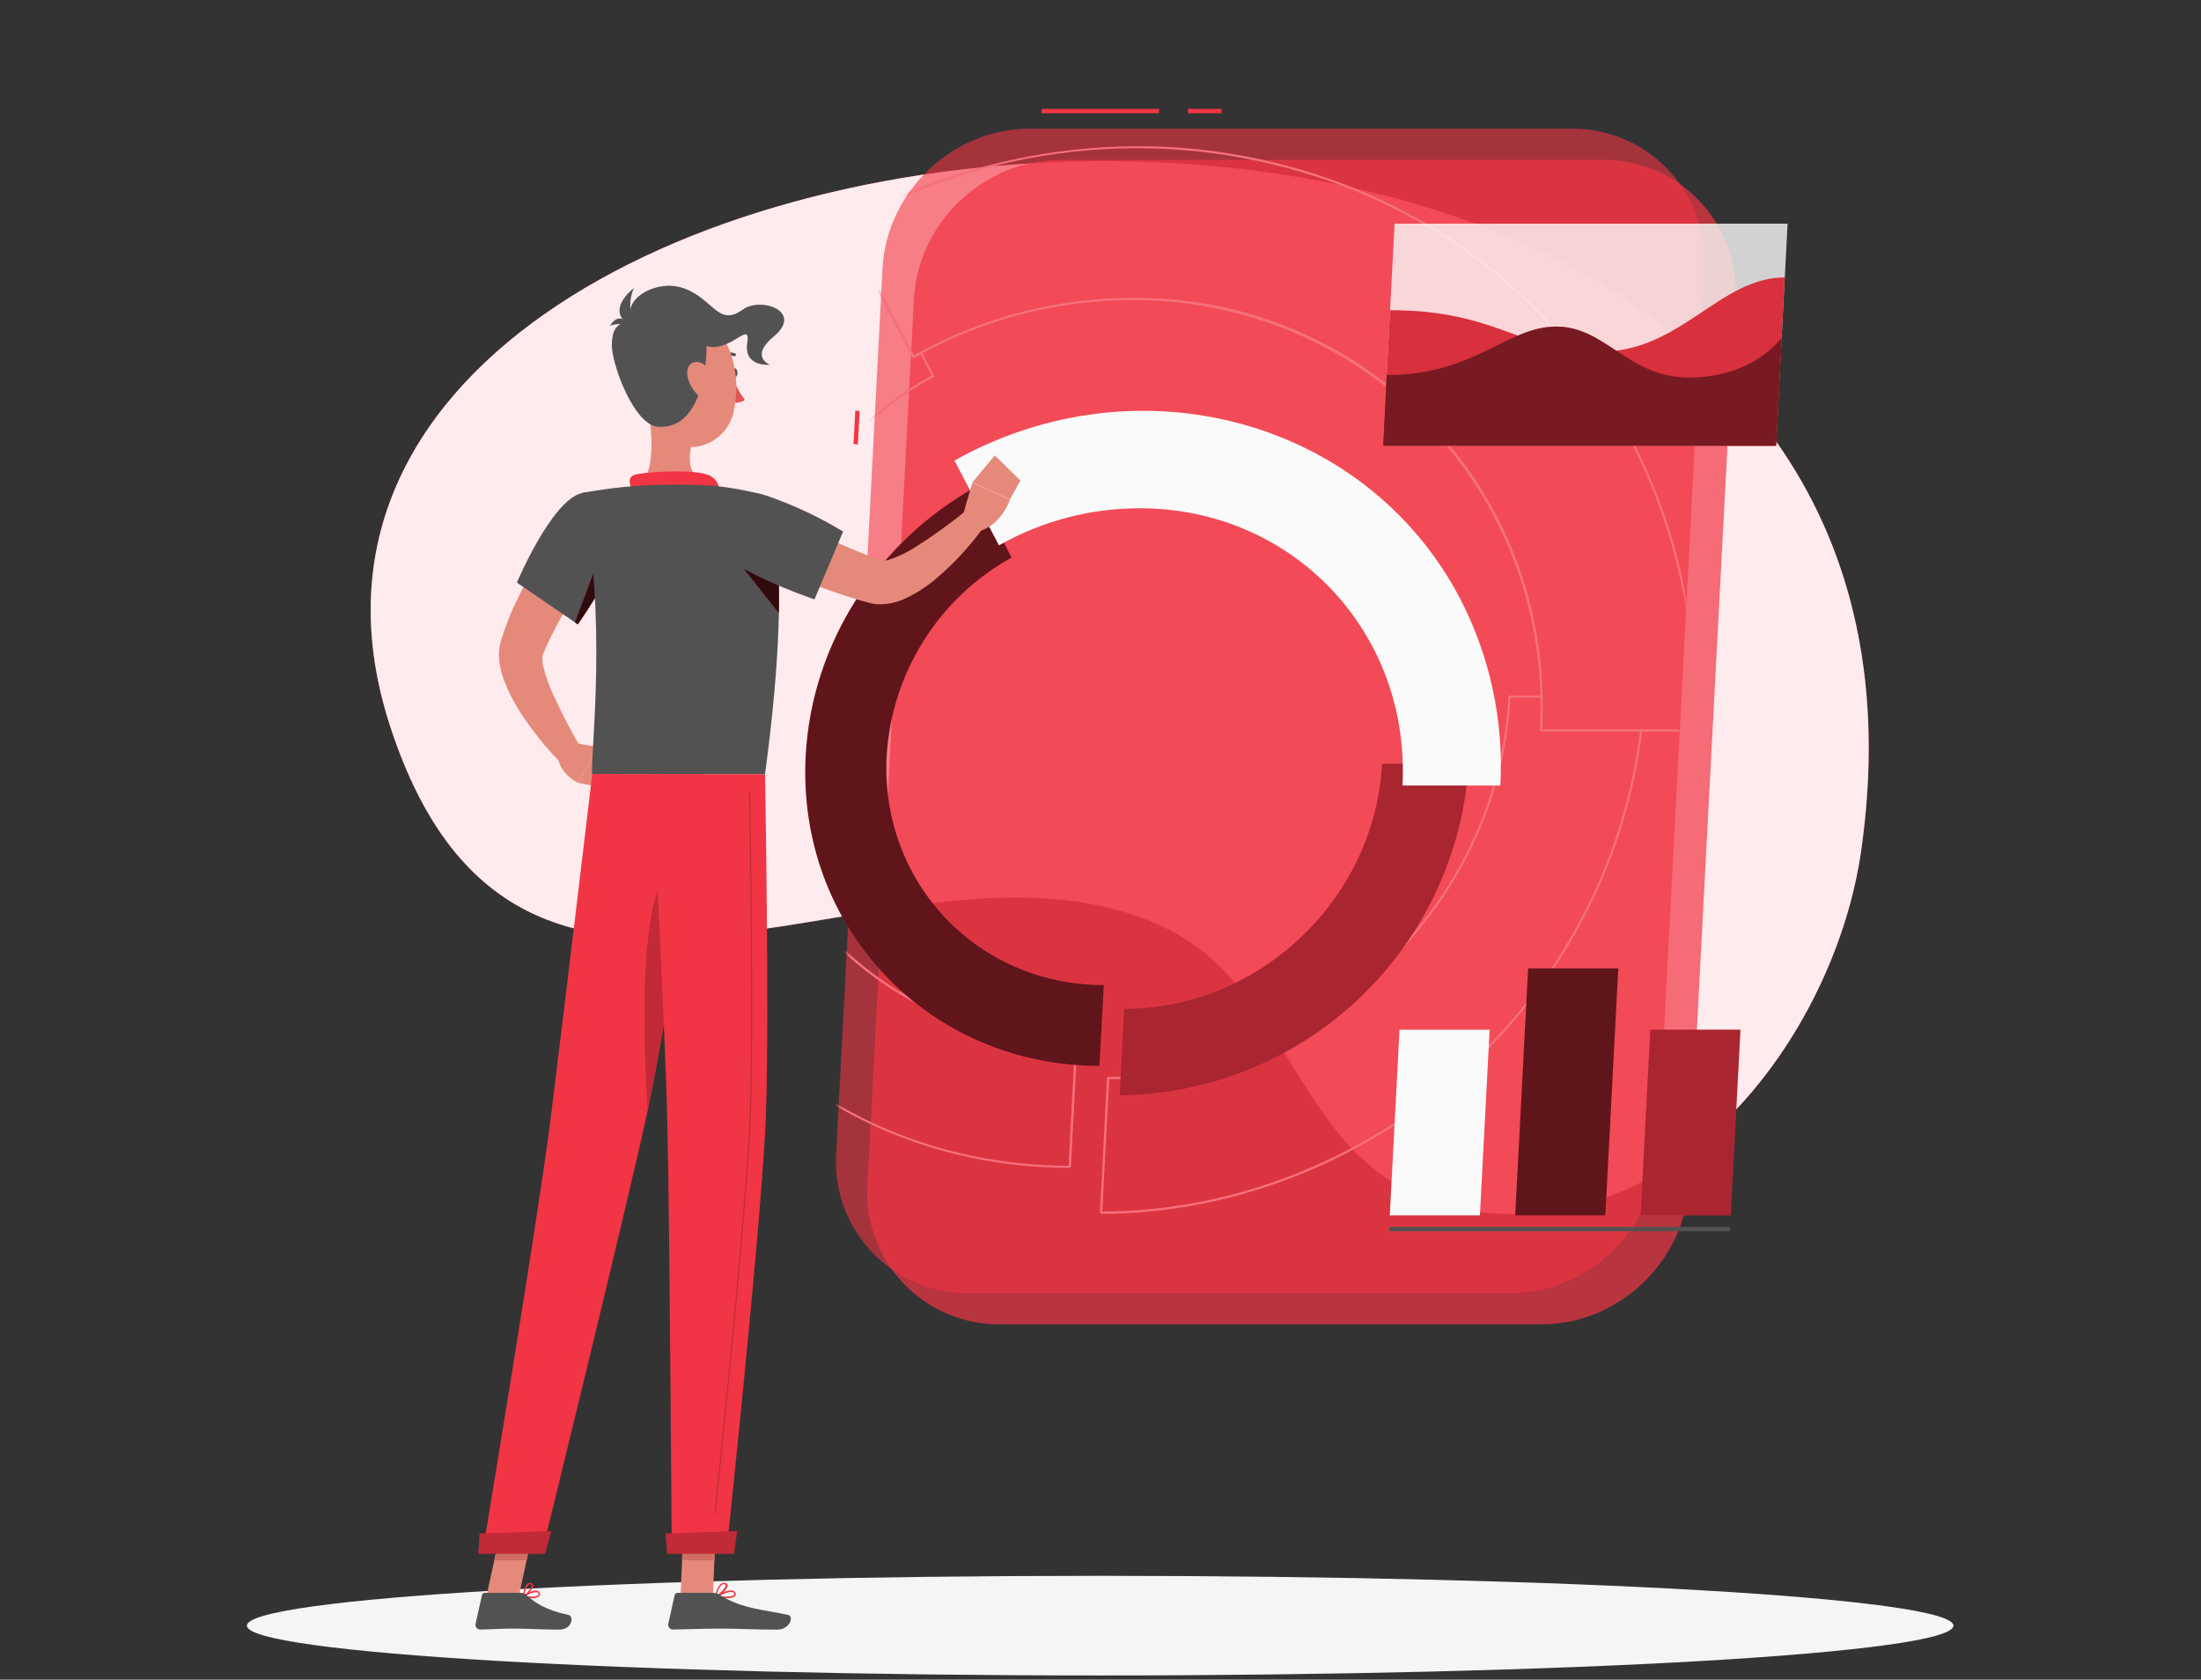 <svg width="460" height="351" viewBox="0 0 460 351" fill="none" xmlns="http://www.w3.org/2000/svg">
<rect x="0" y="0" width="460" height="351" fill="#333333" stroke="none"/>
<g clip-path="url(#clip0_2015_1921)">
<path d="M388.945 177.968C418.377 -26.13 34.278 6.116 81.497 151.636C109.338 237.438 189.29 167.501 243.637 193.944C274.08 208.751 270.576 252.678 315.063 253.662C355.209 254.545 383.877 213.092 388.945 177.968Z" fill="#F13544"/>
<path opacity="0.9" d="M388.945 177.968C418.377 -26.13 34.278 6.116 81.497 151.636C109.338 237.438 189.29 167.501 243.637 193.944C274.08 208.751 270.576 252.678 315.063 253.662C355.209 254.545 383.877 213.092 388.945 177.968Z" fill="white"/>
<path d="M229.933 350.123C328.42 350.123 408.259 345.462 408.259 339.712C408.259 333.962 328.42 329.301 229.933 329.301C131.446 329.301 51.606 333.962 51.606 339.712C51.606 345.462 131.446 350.123 229.933 350.123Z" fill="#F5F5F5"/>
<path opacity="0.7" d="M322.246 276.747H208.899C205.134 276.769 201.406 276.018 197.944 274.539C194.482 273.061 191.36 270.887 188.773 268.153C186.186 265.418 184.189 262.181 182.904 258.643C181.62 255.104 181.076 251.34 181.307 247.582L191.001 62.569C191.801 46.529 205.606 33.405 221.655 33.405H335.003C338.771 33.376 342.505 34.123 345.972 35.598C349.44 37.074 352.566 39.247 355.158 41.982C357.75 44.717 359.752 47.956 361.039 51.498C362.327 55.04 362.872 58.808 362.641 62.569L352.938 247.582C352.101 263.623 338.286 276.747 322.246 276.747Z" fill="#F13544"/>
<path d="M255.308 22.745H248.254V23.665H255.308V22.745Z" fill="#F13544"/>
<path d="M242.23 22.745H217.7V23.665H242.23V22.745Z" fill="#F13544"/>
<path d="M178.748 85.832L178.379 92.803L179.298 92.852L179.667 85.881L178.748 85.832Z" fill="#F13544"/>
<path opacity="0.6" d="M315.725 270.235H202.341C198.577 270.258 194.849 269.506 191.388 268.029C187.927 266.551 184.806 264.378 182.219 261.644C179.632 258.911 177.634 255.675 176.349 252.138C175.064 248.6 174.52 244.837 174.749 241.08L184.452 56.058C185.289 40.018 199.103 26.893 215.144 26.893H328.482C332.25 26.864 335.984 27.611 339.451 29.087C342.919 30.562 346.045 32.735 348.637 35.471C351.23 38.206 353.231 41.445 354.519 44.986C355.806 48.528 356.351 52.297 356.12 56.058L346.426 241.08C345.58 257.111 331.765 270.235 315.725 270.235Z" fill="#F13544"/>
<mask id="mask0_2015_1921" style="mask-type:luminance" maskUnits="userSpaceOnUse" x="174" y="26" width="183" height="245">
<path d="M315.725 270.235H202.341C198.577 270.258 194.849 269.506 191.388 268.029C187.927 266.551 184.806 264.378 182.219 261.644C179.632 258.911 177.634 255.675 176.349 252.138C175.064 248.6 174.52 244.837 174.749 241.08L184.452 56.058C185.289 40.018 199.103 26.893 215.144 26.893H328.482C332.25 26.864 335.984 27.611 339.451 29.087C342.919 30.562 346.045 32.735 348.637 35.471C351.23 38.206 353.231 41.445 354.519 44.986C355.806 48.528 356.351 52.297 356.12 56.058L346.426 241.08C345.58 257.111 331.765 270.235 315.725 270.235Z" fill="white"/>
</mask>
<g mask="url(#mask0_2015_1921)">
<path d="M223.578 244.051C196.629 244.051 171.833 233.557 153.752 214.509C135.67 195.461 126.436 170.031 127.852 143.027C128.839 125.107 134.395 107.737 143.993 92.571C153.391 77.706 166.223 65.315 181.408 56.444C181.464 56.421 181.527 56.421 181.583 56.444C181.644 56.461 181.696 56.501 181.73 56.554L191.01 74.259C191.341 74.075 191.672 73.891 192.012 73.716L192.371 73.514C192.428 73.496 192.489 73.496 192.546 73.514C192.576 73.523 192.604 73.538 192.628 73.559C192.652 73.58 192.671 73.605 192.684 73.634L195.222 78.462C195.249 78.515 195.254 78.576 195.237 78.632C195.22 78.689 195.182 78.737 195.13 78.766C171.521 91.964 155.986 116.603 154.607 143.083C153.558 162.93 160.318 181.592 173.636 195.618C180.244 202.563 188.21 208.075 197.039 211.81C205.868 215.546 215.371 217.426 224.957 217.332C224.988 217.332 225.02 217.338 225.048 217.351C225.077 217.363 225.102 217.382 225.123 217.406C225.145 217.427 225.163 217.453 225.174 217.481C225.185 217.51 225.19 217.541 225.187 217.572L223.807 243.876C223.797 243.928 223.767 243.974 223.725 244.006C223.683 244.038 223.63 244.054 223.578 244.051ZM181.426 56.968C150.496 75.087 130.142 108.05 128.303 143.046C126.895 169.93 136.056 195.195 154.055 214.187C172.054 233.179 196.593 243.536 223.338 243.618L224.69 217.783C215.083 217.842 205.565 215.934 196.723 212.176C187.881 208.417 179.902 202.889 173.277 195.93C159.877 181.803 153.043 163.022 154.119 143.055C155.508 116.493 171.042 91.762 194.68 78.462L192.362 74.038L192.196 74.13C191.801 74.342 191.396 74.553 191.01 74.783C190.951 74.807 190.885 74.807 190.826 74.783C190.768 74.766 190.718 74.726 190.688 74.673L181.426 56.968Z" fill="#F13544"/>
<path d="M230.126 253.644C230.06 253.643 229.997 253.617 229.951 253.57C229.931 253.546 229.916 253.518 229.906 253.488C229.897 253.458 229.893 253.427 229.896 253.395L231.367 225.261C231.372 225.203 231.398 225.149 231.441 225.11C231.484 225.071 231.54 225.049 231.597 225.049C275.423 225.049 312.948 189.391 315.247 145.557C315.252 145.499 315.278 145.445 315.32 145.406C315.363 145.367 315.419 145.345 315.477 145.345H322.173C322.202 145.344 322.232 145.349 322.26 145.359C322.288 145.37 322.313 145.386 322.335 145.406C322.356 145.427 322.373 145.452 322.385 145.479C322.396 145.507 322.403 145.536 322.402 145.566C322.458 147.847 322.402 150.165 322.32 152.418H343.004C343.036 152.417 343.067 152.423 343.096 152.436C343.124 152.449 343.15 152.468 343.17 152.491C343.212 152.543 343.235 152.608 343.234 152.675C339.973 179.154 327.578 203.666 308.183 221.986C287.002 242.101 258.555 253.644 230.126 253.644ZM231.818 225.509L230.365 253.184C258.601 253.119 286.836 241.632 307.862 221.646C327.119 203.467 339.452 179.155 342.747 152.878H322.081C322.046 152.878 322.012 152.869 321.982 152.853C321.951 152.837 321.925 152.814 321.906 152.786C321.883 152.765 321.865 152.74 321.853 152.711C321.842 152.682 321.838 152.651 321.841 152.62C321.961 150.358 321.989 148.022 321.943 145.787H315.688C313.279 189.695 275.717 225.389 231.818 225.509Z" fill="#F13544"/>
<path d="M322.173 145.805C322.112 145.803 322.055 145.778 322.013 145.735C321.97 145.692 321.945 145.635 321.943 145.575C320.775 99.101 283.314 62.698 236.619 62.698C221.243 62.734 206.116 66.583 192.592 73.9C192.566 73.916 192.536 73.927 192.506 73.93C192.475 73.934 192.445 73.932 192.415 73.923C192.386 73.915 192.358 73.9 192.335 73.88C192.312 73.86 192.293 73.836 192.279 73.808C192.252 73.754 192.246 73.692 192.264 73.634C192.281 73.576 192.319 73.526 192.371 73.496C205.963 66.142 221.166 62.275 236.619 62.238C259.025 61.98 280.623 70.598 296.696 86.211C312.769 101.823 322.01 123.162 322.403 145.566C322.404 145.596 322.399 145.626 322.389 145.655C322.378 145.683 322.362 145.709 322.342 145.731C322.321 145.753 322.297 145.771 322.269 145.784C322.242 145.797 322.212 145.804 322.182 145.805H322.173Z" fill="#F13544"/>
<path d="M353.913 152.878H343.005C342.944 152.878 342.885 152.853 342.842 152.81C342.799 152.767 342.775 152.709 342.775 152.648C342.775 152.587 342.799 152.528 342.842 152.485C342.885 152.442 342.944 152.418 343.005 152.418H353.692C354.819 131.392 350.287 110.449 340.567 91.771C326.321 64.666 302.012 44.864 272.112 35.998C240.307 26.562 206.452 30.48 176.754 47.035L181.73 56.508C181.756 56.563 181.76 56.627 181.741 56.685C181.723 56.743 181.682 56.792 181.629 56.821C181.601 56.835 181.572 56.844 181.541 56.846C181.511 56.849 181.48 56.846 181.451 56.836C181.422 56.827 181.395 56.812 181.372 56.792C181.348 56.772 181.329 56.747 181.316 56.72L176.248 47.053C176.234 47.028 176.225 46.999 176.222 46.97C176.218 46.94 176.221 46.91 176.23 46.882C176.238 46.854 176.253 46.828 176.272 46.805C176.29 46.782 176.314 46.763 176.34 46.75C191.156 38.406 207.511 33.153 224.414 31.308C240.48 29.517 256.742 30.962 272.24 35.557C302.261 44.46 326.67 64.344 340.972 91.559C350.766 110.374 355.316 131.478 354.143 152.657C354.14 152.716 354.115 152.772 354.072 152.814C354.029 152.855 353.972 152.878 353.913 152.878Z" fill="#F13544"/>
<path d="M190.918 74.783H190.853C190.795 74.766 190.746 74.726 190.716 74.673L181.316 56.757C181.288 56.702 181.283 56.638 181.302 56.579C181.321 56.521 181.362 56.472 181.417 56.444C181.472 56.416 181.536 56.411 181.594 56.43C181.653 56.449 181.702 56.49 181.73 56.545L191.01 74.25C191.341 74.066 191.672 73.882 192.012 73.707L192.371 73.505C192.398 73.491 192.428 73.482 192.458 73.479C192.489 73.477 192.52 73.48 192.549 73.49C192.578 73.499 192.605 73.514 192.628 73.534C192.651 73.554 192.67 73.579 192.684 73.606C192.698 73.632 192.707 73.66 192.71 73.69C192.713 73.719 192.711 73.749 192.702 73.777C192.693 73.806 192.679 73.832 192.66 73.855C192.641 73.877 192.618 73.896 192.592 73.91L192.224 74.112C191.828 74.323 191.424 74.535 191.037 74.765C191 74.781 190.959 74.787 190.918 74.783Z" fill="#F13544"/>
<g opacity="0.3">
<path d="M223.578 244.051C196.629 244.051 171.833 233.557 153.752 214.509C135.67 195.461 126.436 170.031 127.852 143.027C128.839 125.107 134.395 107.737 143.993 92.571C153.391 77.706 166.223 65.315 181.408 56.444C181.464 56.421 181.527 56.421 181.583 56.444C181.644 56.461 181.696 56.501 181.73 56.554L191.01 74.259C191.341 74.075 191.672 73.891 192.012 73.716L192.371 73.514C192.428 73.496 192.489 73.496 192.546 73.514C192.576 73.523 192.604 73.538 192.628 73.559C192.652 73.58 192.671 73.605 192.684 73.634L195.222 78.462C195.249 78.515 195.254 78.576 195.237 78.632C195.22 78.689 195.182 78.737 195.13 78.766C171.521 91.964 155.986 116.603 154.607 143.083C153.558 162.93 160.318 181.592 173.636 195.618C180.244 202.563 188.21 208.075 197.039 211.81C205.868 215.546 215.371 217.426 224.957 217.332C224.988 217.332 225.02 217.338 225.048 217.351C225.077 217.363 225.102 217.382 225.123 217.406C225.145 217.427 225.163 217.453 225.174 217.481C225.185 217.51 225.19 217.541 225.187 217.572L223.807 243.876C223.797 243.928 223.767 243.974 223.725 244.006C223.683 244.038 223.63 244.054 223.578 244.051ZM181.426 56.968C150.496 75.087 130.142 108.05 128.303 143.046C126.895 169.93 136.056 195.195 154.055 214.187C172.054 233.179 196.593 243.536 223.338 243.618L224.69 217.783C215.083 217.842 205.565 215.934 196.723 212.176C187.881 208.417 179.902 202.889 173.277 195.93C159.877 181.803 153.043 163.022 154.119 143.055C155.508 116.493 171.042 91.762 194.68 78.462L192.362 74.038L192.196 74.13C191.801 74.342 191.396 74.553 191.01 74.783C190.951 74.807 190.885 74.807 190.826 74.783C190.768 74.766 190.718 74.726 190.688 74.673L181.426 56.968Z" fill="white"/>
<path d="M230.126 253.644C230.06 253.643 229.997 253.617 229.951 253.57C229.931 253.546 229.916 253.518 229.906 253.488C229.897 253.458 229.893 253.427 229.896 253.395L231.367 225.261C231.372 225.203 231.398 225.149 231.441 225.11C231.484 225.071 231.54 225.049 231.597 225.049C275.423 225.049 312.948 189.391 315.247 145.557C315.252 145.499 315.278 145.445 315.32 145.406C315.363 145.367 315.419 145.345 315.477 145.345H322.173C322.202 145.344 322.232 145.349 322.26 145.359C322.288 145.37 322.313 145.386 322.335 145.406C322.356 145.427 322.373 145.452 322.385 145.479C322.396 145.507 322.403 145.536 322.402 145.566C322.458 147.847 322.402 150.165 322.32 152.418H343.004C343.036 152.417 343.067 152.423 343.096 152.436C343.124 152.449 343.15 152.468 343.17 152.491C343.212 152.543 343.235 152.608 343.234 152.675C339.973 179.154 327.578 203.666 308.183 221.986C287.002 242.101 258.555 253.644 230.126 253.644ZM231.818 225.509L230.365 253.184C258.601 253.119 286.836 241.632 307.862 221.646C327.119 203.467 339.452 179.155 342.747 152.878H322.081C322.046 152.878 322.012 152.869 321.982 152.853C321.951 152.837 321.925 152.814 321.906 152.786C321.883 152.765 321.865 152.74 321.853 152.711C321.842 152.682 321.838 152.651 321.841 152.62C321.961 150.358 321.989 148.022 321.943 145.787H315.688C313.279 189.695 275.717 225.389 231.818 225.509Z" fill="white"/>
<path d="M322.173 145.805C322.112 145.803 322.055 145.778 322.013 145.735C321.97 145.692 321.945 145.635 321.943 145.575C320.775 99.101 283.314 62.698 236.619 62.698C221.243 62.734 206.116 66.583 192.592 73.9C192.566 73.916 192.536 73.927 192.506 73.93C192.475 73.934 192.445 73.932 192.415 73.923C192.386 73.915 192.358 73.9 192.335 73.88C192.312 73.86 192.293 73.836 192.279 73.808C192.252 73.754 192.246 73.692 192.264 73.634C192.281 73.576 192.319 73.526 192.371 73.496C205.963 66.142 221.166 62.275 236.619 62.238C259.025 61.98 280.623 70.598 296.696 86.211C312.769 101.823 322.01 123.162 322.403 145.566C322.404 145.596 322.399 145.626 322.389 145.655C322.378 145.683 322.362 145.709 322.342 145.731C322.321 145.753 322.297 145.771 322.269 145.784C322.242 145.797 322.212 145.804 322.182 145.805H322.173Z" fill="white"/>
<path d="M353.913 152.878H343.005C342.944 152.878 342.885 152.853 342.842 152.81C342.799 152.767 342.775 152.709 342.775 152.648C342.775 152.587 342.799 152.528 342.842 152.485C342.885 152.442 342.944 152.418 343.005 152.418H353.692C354.819 131.392 350.287 110.449 340.567 91.771C326.321 64.666 302.012 44.864 272.112 35.998C240.307 26.562 206.452 30.48 176.754 47.035L181.73 56.508C181.756 56.563 181.76 56.627 181.741 56.685C181.723 56.743 181.682 56.792 181.629 56.821C181.601 56.835 181.572 56.844 181.541 56.846C181.511 56.849 181.48 56.846 181.451 56.836C181.422 56.827 181.395 56.812 181.372 56.792C181.348 56.772 181.329 56.747 181.316 56.72L176.248 47.053C176.234 47.028 176.225 46.999 176.222 46.97C176.218 46.94 176.221 46.91 176.23 46.882C176.238 46.854 176.253 46.828 176.272 46.805C176.29 46.782 176.314 46.763 176.34 46.75C191.156 38.406 207.511 33.153 224.414 31.308C240.48 29.517 256.742 30.962 272.24 35.557C302.261 44.46 326.67 64.344 340.972 91.559C350.766 110.374 355.316 131.478 354.143 152.657C354.14 152.716 354.115 152.772 354.072 152.814C354.029 152.855 353.972 152.878 353.913 152.878Z" fill="white"/>
<path d="M190.918 74.783H190.853C190.795 74.766 190.746 74.726 190.716 74.673L181.316 56.757C181.288 56.702 181.283 56.638 181.302 56.579C181.321 56.521 181.362 56.472 181.417 56.444C181.472 56.416 181.536 56.411 181.594 56.43C181.653 56.449 181.702 56.49 181.73 56.545L191.01 74.25C191.341 74.066 191.672 73.882 192.012 73.707L192.371 73.505C192.398 73.491 192.428 73.482 192.458 73.479C192.489 73.477 192.52 73.48 192.549 73.49C192.578 73.499 192.605 73.514 192.628 73.534C192.651 73.554 192.67 73.579 192.684 73.606C192.698 73.632 192.707 73.66 192.71 73.69C192.713 73.719 192.711 73.749 192.702 73.777C192.693 73.806 192.679 73.832 192.66 73.855C192.641 73.877 192.618 73.896 192.592 73.91L192.224 74.112C191.828 74.323 191.424 74.535 191.037 74.765C191 74.781 190.959 74.787 190.918 74.783Z" fill="white"/>
</g>
</g>
<path d="M230.696 205.845L229.776 222.74C194.008 222.74 166.517 193.732 168.394 157.973C169.654 134.005 183.781 113.063 203.73 101.869L211.419 116.502C203.928 120.657 197.606 126.635 193.04 133.883C188.474 141.13 185.811 149.413 185.298 157.964C183.946 184.406 204.263 205.845 230.696 205.845Z" fill="#F13544"/>
<path opacity="0.6" d="M230.696 205.845L229.776 222.74C194.008 222.74 166.517 193.732 168.394 157.973C169.654 134.005 183.781 113.063 203.73 101.869L211.419 116.502C203.928 120.657 197.606 126.635 193.04 133.883C188.474 141.13 185.811 149.413 185.298 157.964C183.946 184.406 204.263 205.845 230.696 205.845Z" fill="black"/>
<path d="M306.951 159.601C305.793 178.228 297.629 195.727 284.1 208.582C270.571 221.437 252.678 228.697 234.016 228.903L234.936 210.821C263.218 210.821 287.361 187.883 288.842 159.601H306.951Z" fill="#F13544"/>
<path opacity="0.3" d="M306.951 159.601C305.793 178.228 297.629 195.727 284.1 208.582C270.571 221.437 252.678 228.697 234.016 228.903L234.936 210.821C263.218 210.821 287.361 187.883 288.842 159.601H306.951Z" fill="black"/>
<path d="M313.564 164.154H293.109C294.783 132.119 270.19 106.211 238.192 106.211C227.882 106.207 217.748 108.878 208.779 113.964L199.481 96.241C237.861 74.737 285.512 87.706 305.084 124.955C311.378 137.023 314.307 150.563 313.564 164.154Z" fill="#FAFAFA"/>
<path d="M311.329 215.18H292.493L290.46 253.975H309.297L311.329 215.18Z" fill="#FAFAFA"/>
<path d="M338.213 202.359H319.377L316.673 253.975H335.509L338.213 202.359Z" fill="#F13544"/>
<path opacity="0.6" d="M338.213 202.359H319.377L316.673 253.975H335.509L338.213 202.359Z" fill="black"/>
<path d="M363.745 215.18H344.908L342.876 253.975H361.712L363.745 215.18Z" fill="#F13544"/>
<path opacity="0.3" d="M363.745 215.18H344.908L342.876 253.975H361.712L363.745 215.18Z" fill="black"/>
<path d="M361.537 257.276H290.286L290.332 256.393H361.583L361.537 257.276Z" fill="#525252"/>
<path opacity="0.8" d="M371.167 93.141H289.035L291.463 46.741H373.604L371.167 93.141Z" fill="#FAFAFA"/>
<path d="M290.516 64.823L289.035 93.141H371.167L373.006 57.98C359.376 57.98 351.291 73.496 334.433 73.496C317.574 73.496 312.948 64.823 290.516 64.823Z" fill="#F13544"/>
<path opacity="0.1" d="M290.516 64.823L289.035 93.141H371.167L373.006 57.98C359.376 57.98 351.291 73.496 334.433 73.496C317.574 73.496 312.948 64.823 290.516 64.823Z" fill="black"/>
<path d="M289.807 78.361C308.266 78.361 314.898 68.244 325.263 68.244C335.628 68.244 340.163 78.885 353.076 78.885C366.541 78.885 372.39 70.516 372.39 70.516L371.204 93.159H289.072L289.807 78.361Z" fill="#F13544"/>
<path opacity="0.5" d="M289.807 78.361C308.266 78.361 314.898 68.244 325.263 68.244C335.628 68.244 340.163 78.885 353.076 78.885C366.541 78.885 372.39 70.516 372.39 70.516L371.204 93.159H289.072L289.807 78.361Z" fill="black"/>
<path d="M127.374 113.973C126.16 115.601 124.808 117.413 123.584 119.188C122.361 120.963 121.129 122.775 119.97 124.596C117.651 128.14 115.622 131.865 113.9 135.734L113.596 136.433L113.449 136.782C113.383 136.927 113.349 137.084 113.348 137.242C113.324 137.992 113.408 138.742 113.596 139.468C114.087 141.405 114.755 143.292 115.592 145.106C117.414 149.08 119.434 152.96 121.644 156.731L117.661 159.877C114.301 156.523 111.305 152.823 108.721 148.84C107.332 146.696 106.178 144.408 105.282 142.016C104.75 140.581 104.419 139.08 104.298 137.555C104.229 136.581 104.298 135.603 104.5 134.649C104.555 134.382 104.638 134.097 104.721 133.83L104.868 133.379L105.162 132.46C105.539 131.255 105.999 130.124 106.441 128.974C106.882 127.824 107.36 126.721 107.94 125.644C108.951 123.446 110.119 121.359 111.306 119.298C112.492 117.238 113.78 115.251 115.123 113.311C115.794 112.336 116.484 111.379 117.183 110.423C117.882 109.466 118.581 108.583 119.409 107.553L127.374 113.973Z" fill="#E58A7B"/>
<path d="M120.2 155.287L125.139 156.134L120.751 163.565C120.751 163.565 117.312 161.91 116.686 158.7L120.2 155.287Z" fill="#E58A7B"/>
<path d="M130.473 158.792L126.564 164.77L120.752 163.565L125.139 156.134L130.473 158.792Z" fill="#E58A7B"/>
<path d="M152.841 77.92C152.841 78.462 153.126 78.904 153.485 78.904C153.843 78.904 154.129 78.462 154.129 77.92C154.129 77.377 153.843 76.936 153.485 76.936C153.126 76.936 152.841 77.368 152.841 77.92Z" fill="#525252"/>
<path d="M153.08 78.904C153.731 80.57 154.607 82.138 155.683 83.567C155.311 83.833 154.885 84.014 154.435 84.099C153.986 84.183 153.523 84.168 153.08 84.054V78.904Z" fill="#DF5753"/>
<path d="M150.91 74.903C150.858 74.904 150.808 74.892 150.762 74.868C150.717 74.844 150.679 74.808 150.652 74.765C150.626 74.732 150.607 74.694 150.597 74.653C150.587 74.612 150.585 74.57 150.592 74.528C150.599 74.487 150.614 74.447 150.637 74.412C150.66 74.376 150.69 74.347 150.726 74.323C151.129 74.014 151.602 73.807 152.104 73.721C152.605 73.634 153.12 73.671 153.604 73.827C153.682 73.859 153.743 73.921 153.776 73.998C153.808 74.076 153.81 74.163 153.779 74.241C153.766 74.28 153.745 74.317 153.717 74.348C153.689 74.379 153.655 74.404 153.617 74.421C153.579 74.438 153.538 74.447 153.496 74.448C153.454 74.449 153.413 74.441 153.374 74.425C152.989 74.307 152.581 74.283 152.184 74.355C151.787 74.427 151.413 74.593 151.093 74.839C151.042 74.881 150.976 74.904 150.91 74.903Z" fill="#525252"/>
<path d="M135.247 84.201C136.221 89.15 137.187 98.2 133.729 101.502C133.729 101.502 135.081 106.514 144.269 106.514C154.386 106.514 149.089 101.502 149.089 101.502C143.57 100.186 143.717 96.094 144.683 92.258L135.247 84.201Z" fill="#E58A7B"/>
<path d="M132.441 103.222C131.715 101.64 130.924 99.819 132.57 99.248C134.409 98.623 144.315 97.988 147.736 99.156C148.188 99.281 148.61 99.495 148.978 99.784C149.346 100.073 149.654 100.433 149.882 100.842C150.11 101.251 150.255 101.701 150.309 102.166C150.362 102.631 150.322 103.103 150.192 103.553L132.441 103.222Z" fill="#F13544"/>
<path d="M111.131 333.973C110.537 333.97 109.946 333.905 109.365 333.78C109.335 333.774 109.308 333.76 109.287 333.739C109.265 333.717 109.251 333.69 109.246 333.66C109.24 333.629 109.242 333.597 109.254 333.568C109.265 333.539 109.285 333.513 109.31 333.495C109.393 333.439 111.26 332.17 112.244 332.391C112.35 332.413 112.449 332.458 112.535 332.523C112.621 332.589 112.691 332.672 112.741 332.768C112.819 332.88 112.862 333.013 112.862 333.15C112.862 333.286 112.819 333.42 112.741 333.531C112.515 333.708 112.257 333.838 111.98 333.914C111.704 333.989 111.415 334.01 111.131 333.973ZM109.816 333.55C110.828 333.715 112.207 333.715 112.492 333.329C112.492 333.329 112.612 333.182 112.492 332.924C112.463 332.868 112.421 332.819 112.37 332.781C112.319 332.743 112.26 332.716 112.198 332.704C111.336 332.748 110.506 333.049 109.816 333.568V333.55Z" fill="#F13544"/>
<path d="M109.448 333.807C109.421 333.816 109.392 333.816 109.365 333.807C109.34 333.793 109.319 333.771 109.306 333.745C109.293 333.719 109.288 333.689 109.292 333.66C109.292 333.577 109.457 331.628 110.211 330.984C110.306 330.907 110.415 330.849 110.531 330.814C110.648 330.78 110.771 330.768 110.892 330.781C111.014 330.781 111.132 330.823 111.226 330.901C111.319 330.978 111.384 331.085 111.407 331.204C111.545 331.959 110.193 333.43 109.494 333.817L109.448 333.807ZM110.809 331.048C110.675 331.051 110.545 331.099 110.441 331.186C109.971 331.796 109.693 332.533 109.641 333.301C110.34 332.777 111.205 331.664 111.122 331.214C111.122 331.214 111.122 331.076 110.883 331.048H110.809Z" fill="#F13544"/>
<path d="M151.701 333.973C151.006 333.973 150.313 333.909 149.631 333.78C149.598 333.776 149.568 333.761 149.544 333.738C149.521 333.714 149.506 333.684 149.502 333.651C149.497 333.619 149.501 333.587 149.515 333.557C149.528 333.528 149.549 333.503 149.576 333.485C149.677 333.43 152.041 332.087 153.163 332.391C153.269 332.415 153.369 332.46 153.456 332.525C153.543 332.59 153.616 332.673 153.669 332.768C153.742 332.87 153.782 332.992 153.782 333.117C153.782 333.243 153.742 333.365 153.669 333.467C153.402 333.872 152.565 333.973 151.701 333.973ZM150.146 333.55C151.415 333.724 153.117 333.697 153.43 333.274C153.43 333.219 153.503 333.127 153.43 332.924C153.396 332.868 153.351 332.819 153.297 332.781C153.243 332.742 153.182 332.716 153.117 332.704C152.344 332.52 150.836 333.2 150.146 333.568V333.55Z" fill="#F13544"/>
<path d="M149.659 333.807C149.629 333.816 149.597 333.816 149.567 333.807C149.544 333.791 149.526 333.768 149.514 333.742C149.503 333.717 149.499 333.688 149.502 333.66C149.562 332.702 149.93 331.789 150.551 331.057C150.674 330.946 150.821 330.864 150.98 330.816C151.139 330.768 151.306 330.756 151.471 330.781C151.912 330.827 152.041 331.048 152.068 331.232C152.188 331.995 150.578 333.458 149.76 333.816L149.659 333.807ZM151.305 331.048C151.101 331.046 150.903 331.121 150.753 331.26C150.235 331.838 149.913 332.566 149.833 333.338C150.661 332.841 151.765 331.692 151.673 331.232C151.673 331.232 151.673 331.085 151.36 331.048H151.305Z" fill="#F13544"/>
<path d="M142.227 333.642H148.987L149.659 317.997H142.899L142.227 333.642Z" fill="#E58A7B"/>
<path d="M101.658 333.642H108.418L111.812 317.997H105.061L101.658 333.642Z" fill="#E58A7B"/>
<path d="M108.896 332.86H101.308C101.173 332.861 101.042 332.908 100.937 332.993C100.831 333.078 100.758 333.197 100.729 333.329L99.395 339.335C99.365 339.481 99.368 339.632 99.404 339.777C99.44 339.922 99.508 340.057 99.604 340.172C99.699 340.287 99.819 340.379 99.955 340.441C100.091 340.503 100.239 340.534 100.389 340.53C103.038 340.484 104.325 340.328 107.664 340.328C109.715 340.328 113.946 340.549 116.788 340.549C119.629 340.549 119.988 337.79 118.829 337.486C113.624 336.346 111.665 334.773 109.991 333.283C109.693 333.008 109.301 332.857 108.896 332.86Z" fill="#525252"/>
<path d="M148.941 332.86H141.583C141.448 332.861 141.317 332.908 141.212 332.993C141.106 333.078 141.033 333.197 141.004 333.329L139.67 339.335C139.638 339.48 139.64 339.63 139.674 339.774C139.708 339.919 139.775 340.053 139.869 340.168C139.963 340.283 140.081 340.376 140.216 340.438C140.35 340.501 140.497 340.533 140.645 340.53C143.303 340.484 147.148 340.328 150.496 340.328C154.404 340.328 157.789 340.549 162.369 340.549C165.129 340.549 165.919 337.79 164.761 337.486C159.472 336.327 155.159 336.208 150.588 333.393C150.101 333.062 149.53 332.877 148.941 332.86Z" fill="#525252"/>
<path d="M157.872 105.355C161.827 107.305 165.938 109.301 169.994 111.168C174.05 113.035 178.152 114.847 182.226 116.401L183.744 116.944L184.13 117.082H184.222C184.222 117.082 184.222 117.082 184.268 117.128C184.818 117.185 185.374 117.119 185.896 116.935C187.725 116.324 189.473 115.494 191.102 114.461C194.819 112.126 198.391 109.567 201.798 106.799L205.523 110.239C202.685 114.165 199.384 117.735 195.691 120.871C193.665 122.621 191.398 124.071 188.959 125.175C187.361 125.899 185.627 126.275 183.873 126.279C183.317 126.269 182.763 126.21 182.217 126.104L181.776 126.003L181.472 125.92L181.031 125.801L179.265 125.313C174.712 123.95 170.241 122.329 165.874 120.457C161.532 118.618 157.357 116.65 153.135 114.415L157.872 105.355Z" fill="#E58A7B"/>
<path d="M121.634 103.028C115.297 104.482 108.032 121.745 108.032 121.745L120.751 130.464C123.918 125.927 126.728 121.151 129.158 116.181C132.91 108.28 128.109 101.548 121.634 103.028Z" fill="#525252"/>
<path d="M126.169 114.037L120.154 130.05L120.752 130.464C120.752 130.464 123.354 126.785 126.169 121.883V114.037Z" fill="#F13544"/>
<path opacity="0.8" d="M126.169 114.037L120.154 130.05L120.752 130.464C120.752 130.464 123.354 126.785 126.169 121.883V114.037Z" fill="black"/>
<path d="M159.481 103.378C159.481 103.378 166.674 111.499 159.886 161.781H123.741C123.492 156.262 126.978 129.167 121.635 103.028C125.629 102.259 129.669 101.749 133.729 101.502C138.845 101.207 143.973 101.207 149.089 101.502C152.596 101.855 156.071 102.482 159.481 103.378Z" fill="#525252"/>
<path d="M162.645 118.848L153.954 117.008C154.083 117.165 159.472 123.925 162.774 128.128C162.838 124.541 162.792 121.515 162.645 118.848Z" fill="#F13544"/>
<path opacity="0.8" d="M162.645 118.848L153.954 117.008C154.083 117.165 159.472 123.925 162.774 128.128C162.838 124.541 162.792 121.515 162.645 118.848Z" fill="black"/>
<path d="M148.15 112.373C150.137 118.517 170.224 125.249 170.224 125.249L176.202 111.076C171.161 108.019 165.809 105.51 160.236 103.589C152.087 100.996 145.961 105.631 148.15 112.373Z" fill="#525252"/>
<path d="M201.228 107.719L203.205 100.867L211.069 104.426C211.069 104.426 209.331 109.742 204.576 111.012L201.228 107.719Z" fill="#E58A7B"/>
<path d="M207.914 95.155L213.258 100.425L211.069 104.39L203.205 100.83L207.914 95.155Z" fill="#E58A7B"/>
<path d="M149.659 318.006L149.309 326.063H142.549L142.899 318.006H149.659Z" fill="#CF6F64"/>
<path d="M105.052 318.006H111.812L110.064 326.063H103.304L105.052 318.006Z" fill="#CF6F64"/>
<path d="M134.667 76.761C135.072 83.456 134.971 87.393 138.346 90.833C143.432 96.001 151.691 92.93 153.292 86.234C154.726 80.219 153.816 70.286 147.258 67.619C145.816 67.026 144.246 66.812 142.697 66.997C141.149 67.182 139.674 67.761 138.412 68.677C137.15 69.593 136.144 70.817 135.488 72.232C134.833 73.647 134.55 75.206 134.667 76.761Z" fill="#E58A7B"/>
<path d="M147.672 72.309C152.721 73.799 156.952 66.635 156.17 71.702C155.389 76.77 160.898 76.218 160.898 76.218C160.898 76.218 156.575 74.581 161.716 70.313C167.998 65.099 159.077 61.898 155.168 64.731C149.907 68.557 148.877 61.806 142.099 59.994C137.5 58.78 131.844 61.668 131.742 64.988C131.614 69.044 128.128 65.779 127.87 71.813C127.696 75.749 132.386 88.726 137.445 89.168C145.06 89.839 147.617 80.182 147.672 72.309Z" fill="#525252"/>
<path d="M143.699 78.711C144.059 80.345 144.952 81.814 146.237 82.886C147.939 84.266 149.3 83.033 149.263 81.047C149.217 79.253 148.288 76.374 146.375 75.767C144.462 75.16 143.267 76.752 143.699 78.711Z" fill="#E58A7B"/>
<path d="M133.214 68.759C132.389 67.507 131.889 66.07 131.759 64.577C131.629 63.083 131.873 61.581 132.469 60.206C132.469 60.206 125.277 65.623 133.214 68.759Z" fill="#525252"/>
<path d="M127.456 68.097C128.169 67.795 128.947 67.678 129.717 67.757C130.487 67.836 131.225 68.108 131.862 68.547C131.862 68.547 129.82 64.381 127.456 68.097Z" fill="#525252"/>
<path d="M147.065 161.781C147.065 161.781 139.394 213.414 135.2 232.802C130.602 253.956 113.228 324.555 113.228 324.555H100.83C100.83 324.555 112.29 255.648 114.966 234.642C117.818 211.878 123.787 161.744 123.787 161.744L147.065 161.781Z" fill="#F13544"/>
<path d="M115.187 319.947C115.242 319.947 113.909 324.702 113.909 324.702H99.984L100.242 320.462L115.187 319.947Z" fill="#F13544"/>
<path opacity="0.2" d="M115.187 319.947C115.242 319.947 113.909 324.702 113.909 324.702H99.984L100.242 320.462L115.187 319.947Z" fill="black"/>
<path d="M142.218 180.175C133.352 181.914 134.29 214.978 135.357 231.984C137.96 219.926 141.639 196.832 144.214 180.378C143.591 180.085 142.887 180.014 142.218 180.175Z" fill="#F13544"/>
<path opacity="0.2" d="M142.218 180.175C133.352 181.914 134.29 214.978 135.357 231.984C137.96 219.926 141.639 196.832 144.214 180.378C143.591 180.085 142.887 180.014 142.218 180.175Z" fill="black"/>
<path d="M159.886 161.781C159.886 161.781 160.806 212.292 160.079 232.903C159.316 254.333 151.802 324.509 151.802 324.509H140.388C140.388 324.509 139.965 255.584 139.468 234.541C138.916 211.593 136.148 161.781 136.148 161.781H159.886Z" fill="#F13544"/>
<path d="M149.447 316.286C149.416 316.282 149.388 316.266 149.368 316.243C149.348 316.219 149.336 316.189 149.337 316.158C151.36 296.733 156.115 249.744 156.695 232.894C157.311 215.631 156.75 177.076 156.566 165.662C156.566 165.648 156.569 165.633 156.574 165.62C156.58 165.606 156.588 165.594 156.598 165.584C156.608 165.574 156.621 165.566 156.634 165.56C156.647 165.554 156.662 165.552 156.676 165.552C156.706 165.552 156.736 165.563 156.758 165.583C156.78 165.604 156.793 165.632 156.796 165.662C156.98 177.067 157.541 215.631 156.925 232.904C156.327 249.762 151.572 296.76 149.567 316.185C149.566 316.2 149.562 316.214 149.555 316.227C149.548 316.24 149.539 316.251 149.528 316.261C149.517 316.27 149.504 316.277 149.49 316.282C149.476 316.286 149.462 316.288 149.447 316.286Z" fill="#F13544"/>
<path opacity="0.2" d="M149.447 316.286C149.416 316.282 149.388 316.266 149.368 316.243C149.348 316.219 149.336 316.189 149.337 316.158C151.36 296.733 156.115 249.744 156.695 232.894C157.311 215.631 156.75 177.076 156.566 165.662C156.566 165.648 156.569 165.633 156.574 165.62C156.58 165.606 156.588 165.594 156.598 165.584C156.608 165.574 156.621 165.566 156.634 165.56C156.647 165.554 156.662 165.552 156.676 165.552C156.706 165.552 156.736 165.563 156.758 165.583C156.78 165.604 156.793 165.632 156.796 165.662C156.98 177.067 157.541 215.631 156.925 232.904C156.327 249.762 151.572 296.76 149.567 316.185C149.566 316.2 149.562 316.214 149.555 316.227C149.548 316.24 149.539 316.251 149.528 316.261C149.517 316.27 149.504 316.277 149.49 316.282C149.476 316.286 149.462 316.288 149.447 316.286Z" fill="black"/>
<path d="M154.027 319.947C154.082 319.947 153.383 324.702 153.383 324.702H139.459L139.082 320.462L154.027 319.947Z" fill="#F13544"/>
<path opacity="0.2" d="M154.027 319.947C154.082 319.947 153.383 324.702 153.383 324.702H139.459L139.082 320.462L154.027 319.947Z" fill="black"/>
</g>
<defs>
<clipPath id="clip0_2015_1921">
<rect width="459.866" height="350.123" fill="white"/>
</clipPath>
</defs>
</svg>
